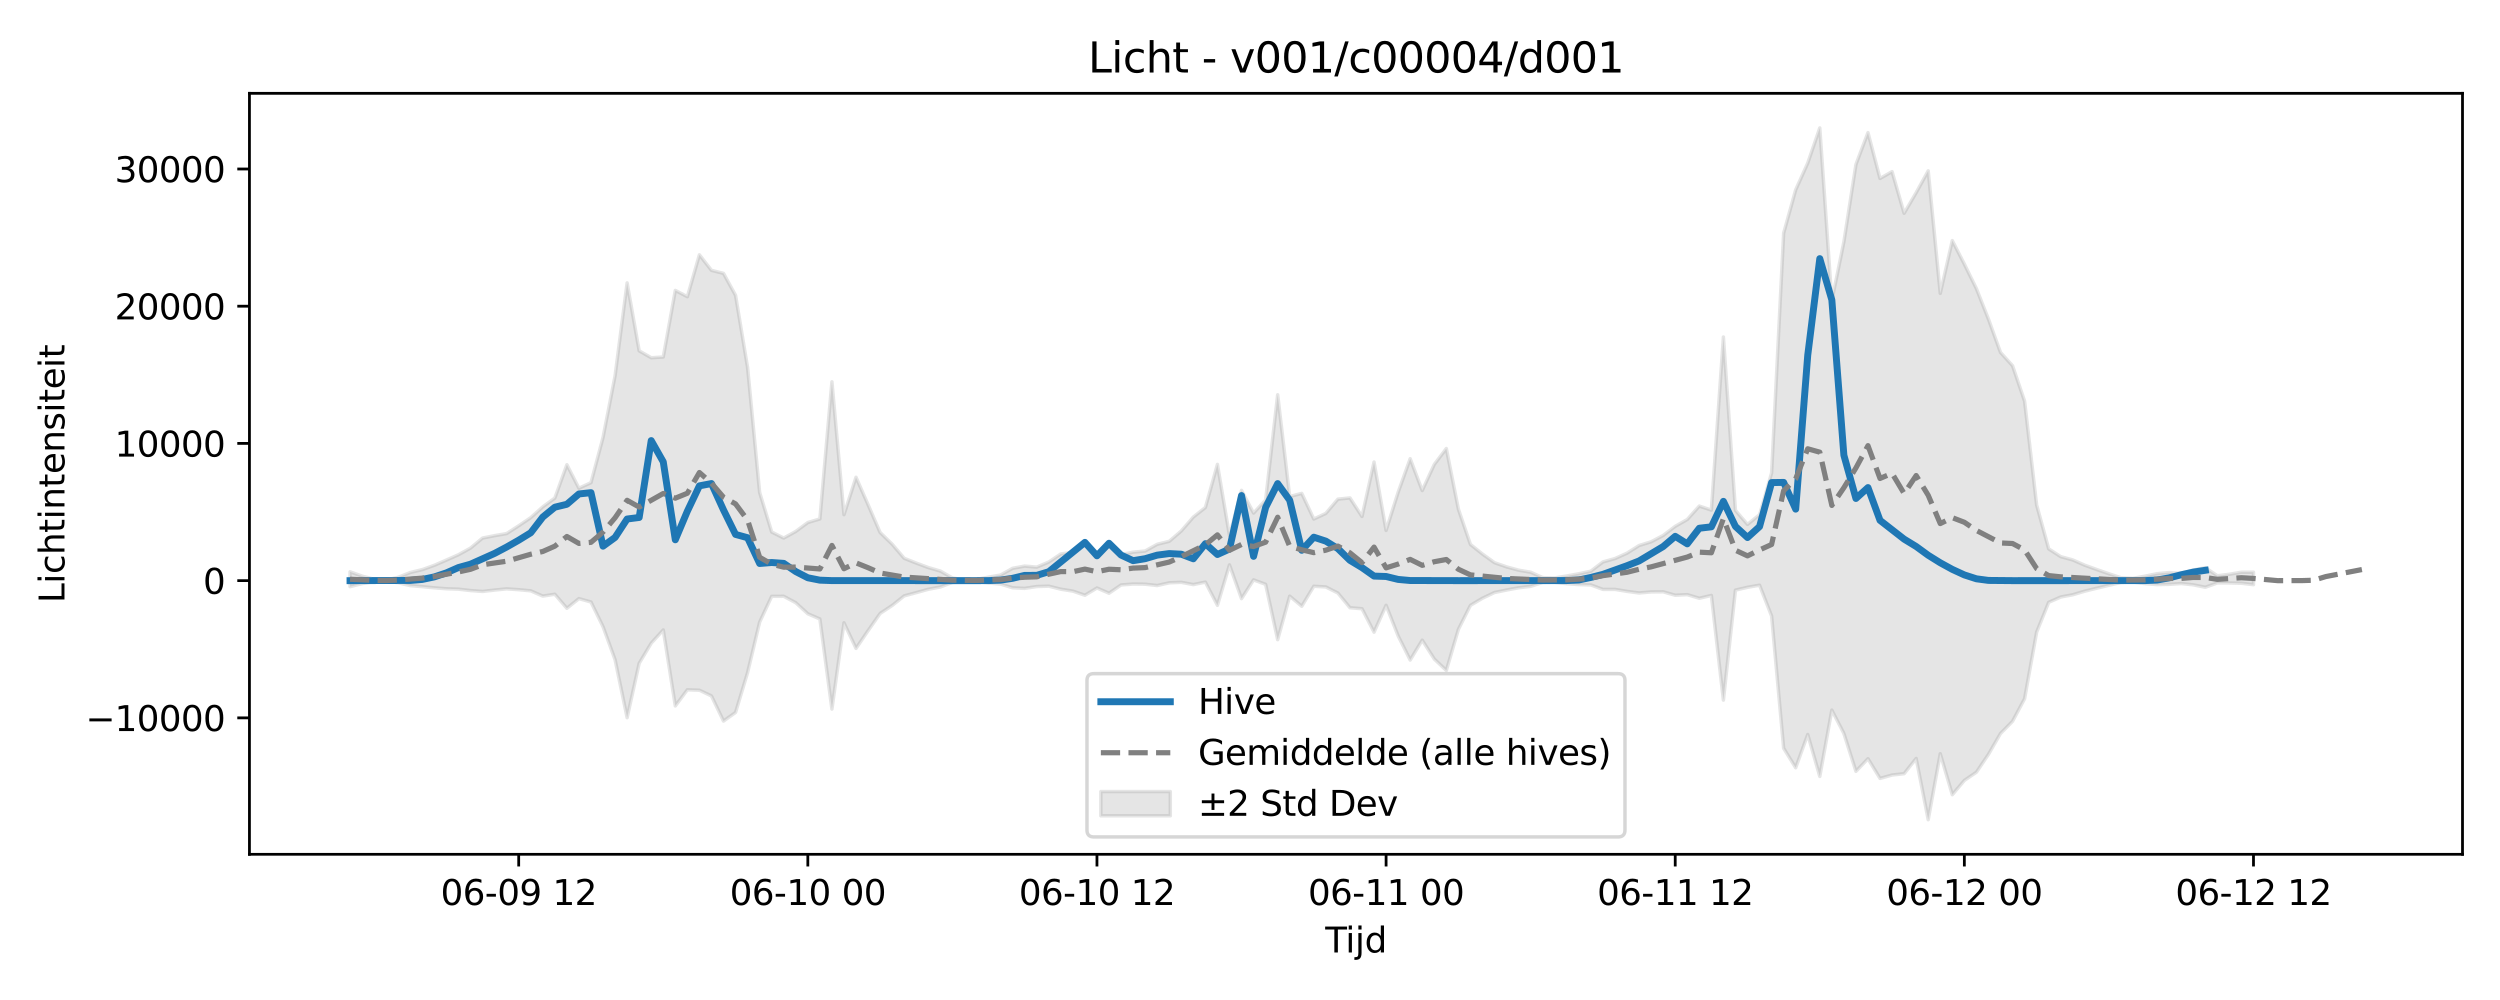 <?xml version="1.0" encoding="utf-8" standalone="no"?>
<!DOCTYPE svg PUBLIC "-//W3C//DTD SVG 1.1//EN"
  "http://www.w3.org/Graphics/SVG/1.1/DTD/svg11.dtd">
<svg xmlns:xlink="http://www.w3.org/1999/xlink" width="720pt" height="288pt" viewBox="0 0 720 288" xmlns="http://www.w3.org/2000/svg" version="1.1">
 <defs>
  <style type="text/css">*{stroke-linejoin: round; stroke-linecap: butt}</style>
 </defs>
 <g id="figure_1">
  <g id="patch_1">
   <path d="M 0 288 
L 720 288 
L 720 0 
L 0 0 
z
" style="fill: #ffffff"/>
  </g>
  <g id="axes_1">
   <g id="patch_2">
    <path d="M 71.84 246.04 
L 709.2 246.04 
L 709.2 26.88 
L 71.84 26.88 
z
" style="fill: #ffffff"/>
   </g>
   <g id="FillBetweenPolyCollection_1">
    <defs>
     <path id="mef178183a7" d="M 100.811 -123.323 
L 100.811 -119.038 
L 104.28 -119.916 
L 107.75 -120.494 
L 111.22 -120.641 
L 114.689 -120.159 
L 118.159 -119.339 
L 121.628 -119.047 
L 125.098 -118.704 
L 128.567 -118.435 
L 132.037 -118.318 
L 135.507 -117.921 
L 138.976 -117.66 
L 142.446 -118.062 
L 145.915 -118.404 
L 149.385 -118.17 
L 152.854 -117.842 
L 156.324 -116.323 
L 159.794 -116.858 
L 163.263 -112.813 
L 166.733 -115.601 
L 170.202 -114.621 
L 173.672 -107.516 
L 177.141 -98.007 
L 180.611 -81.301 
L 184.081 -96.968 
L 187.55 -102.759 
L 191.02 -106.575 
L 194.489 -84.689 
L 197.959 -89.339 
L 201.428 -89.216 
L 204.898 -87.573 
L 208.368 -80.332 
L 211.837 -82.809 
L 215.307 -94.296 
L 218.776 -108.825 
L 222.246 -116.256 
L 225.715 -116.268 
L 229.185 -114.409 
L 232.655 -111.232 
L 236.124 -109.732 
L 239.594 -83.785 
L 243.063 -108.635 
L 246.533 -101.252 
L 250.002 -106.351 
L 253.472 -111.32 
L 256.942 -113.618 
L 260.411 -116.384 
L 263.881 -117.323 
L 267.35 -118.284 
L 270.82 -118.949 
L 274.289 -120.265 
L 277.759 -120.665 
L 281.229 -120.515 
L 284.698 -120.106 
L 288.168 -119.78 
L 291.637 -118.713 
L 295.107 -118.544 
L 298.576 -119.074 
L 302.046 -119.181 
L 305.516 -118.316 
L 308.985 -117.759 
L 312.455 -116.568 
L 315.924 -118.663 
L 319.394 -117.148 
L 322.863 -119.533 
L 326.333 -119.796 
L 329.803 -119.753 
L 333.272 -119.366 
L 336.742 -120.15 
L 340.211 -120.284 
L 343.681 -119.636 
L 347.15 -120.352 
L 350.62 -113.669 
L 354.09 -125.321 
L 357.559 -115.589 
L 361.029 -120.995 
L 364.498 -119.711 
L 367.968 -103.768 
L 371.437 -116.313 
L 374.907 -113.395 
L 378.377 -119.156 
L 381.846 -118.956 
L 385.316 -117.203 
L 388.785 -112.973 
L 392.255 -112.69 
L 395.724 -105.928 
L 399.194 -113.674 
L 402.663 -104.868 
L 406.133 -97.905 
L 409.603 -103.635 
L 413.072 -98.203 
L 416.542 -94.904 
L 420.011 -106.728 
L 423.481 -113.658 
L 426.95 -115.709 
L 430.42 -117.357 
L 433.89 -118.071 
L 437.359 -118.718 
L 440.829 -119.13 
L 444.298 -120.244 
L 447.768 -120.297 
L 451.237 -119.891 
L 454.707 -119.635 
L 458.177 -119.537 
L 461.646 -118.25 
L 465.116 -118.256 
L 468.585 -117.683 
L 472.055 -117.222 
L 475.524 -117.522 
L 478.994 -117.557 
L 482.464 -116.569 
L 485.933 -116.745 
L 489.403 -115.696 
L 492.872 -116.514 
L 496.342 -86.362 
L 499.811 -118.044 
L 503.281 -118.854 
L 506.751 -119.461 
L 510.22 -110.591 
L 513.69 -72.503 
L 517.159 -66.881 
L 520.629 -76.47 
L 524.098 -64.392 
L 527.568 -83.495 
L 531.038 -76.757 
L 534.507 -65.857 
L 537.977 -69.492 
L 541.446 -63.813 
L 544.916 -64.791 
L 548.385 -65.173 
L 551.855 -69.572 
L 555.325 -51.922 
L 558.794 -70.927 
L 562.264 -59.123 
L 565.733 -63.233 
L 569.203 -65.597 
L 572.672 -70.747 
L 576.142 -76.752 
L 579.612 -80.268 
L 583.081 -86.766 
L 586.551 -105.938 
L 590.02 -114.533 
L 593.49 -116.061 
L 596.959 -116.709 
L 600.429 -117.748 
L 603.899 -118.6 
L 607.368 -119.431 
L 610.838 -120.247 
L 614.307 -120.376 
L 617.777 -119.915 
L 621.246 -119.635 
L 624.716 -119.708 
L 628.186 -119.94 
L 631.655 -119.571 
L 635.125 -118.866 
L 638.594 -120.112 
L 642.064 -120.109 
L 645.533 -120.023 
L 649.003 -119.61 
L 649.003 -123.215 
L 649.003 -123.215 
L 645.533 -123.201 
L 642.064 -122.618 
L 638.594 -122.181 
L 635.125 -124.515 
L 631.655 -123.823 
L 628.186 -122.896 
L 624.716 -123.095 
L 621.246 -122.781 
L 617.777 -122.061 
L 614.307 -121.453 
L 610.838 -121.613 
L 607.368 -122.753 
L 603.899 -123.965 
L 600.429 -125.214 
L 596.959 -126.737 
L 593.49 -127.687 
L 590.02 -129.929 
L 586.551 -142.568 
L 583.081 -172.483 
L 579.612 -182.667 
L 576.142 -186.506 
L 572.672 -196.104 
L 569.203 -204.88 
L 565.733 -211.941 
L 562.264 -218.704 
L 558.794 -203.494 
L 555.325 -238.794 
L 551.855 -232.511 
L 548.385 -226.569 
L 544.916 -238.579 
L 541.446 -236.599 
L 537.977 -249.809 
L 534.507 -240.629 
L 531.038 -218.347 
L 527.568 -201.383 
L 524.098 -251.158 
L 520.629 -241.03 
L 517.159 -233.328 
L 513.69 -220.851 
L 510.22 -151.782 
L 506.751 -139.776 
L 503.281 -136.964 
L 499.811 -141.01 
L 496.342 -190.943 
L 492.872 -141.087 
L 489.403 -142.257 
L 485.933 -138.391 
L 482.464 -136.416 
L 478.994 -133.79 
L 475.524 -131.968 
L 472.055 -130.89 
L 468.585 -128.692 
L 465.116 -127.137 
L 461.646 -126.167 
L 458.177 -123.507 
L 454.707 -122.76 
L 451.237 -122.122 
L 447.768 -121.555 
L 444.298 -121.651 
L 440.829 -123.2 
L 437.359 -123.793 
L 433.89 -124.74 
L 430.42 -125.947 
L 426.95 -128.44 
L 423.481 -131.211 
L 420.011 -141.386 
L 416.542 -158.827 
L 413.072 -154.246 
L 409.603 -146.726 
L 406.133 -155.893 
L 402.663 -146.22 
L 399.194 -135.236 
L 395.724 -154.937 
L 392.255 -139.243 
L 388.785 -144.595 
L 385.316 -144.249 
L 381.846 -140.149 
L 378.377 -138.518 
L 374.907 -145.912 
L 371.437 -144.991 
L 367.968 -174.309 
L 364.498 -143.999 
L 361.029 -140.229 
L 357.559 -146.783 
L 354.09 -133.711 
L 350.62 -154.253 
L 347.15 -141.842 
L 343.681 -139.089 
L 340.211 -135.083 
L 336.742 -132.103 
L 333.272 -131.243 
L 329.803 -129.313 
L 326.333 -128.977 
L 322.863 -128.276 
L 319.394 -130.97 
L 315.924 -128.018 
L 312.455 -131.621 
L 308.985 -128.949 
L 305.516 -128.46 
L 302.046 -126.133 
L 298.576 -124.674 
L 295.107 -124.971 
L 291.637 -124.327 
L 288.168 -122.395 
L 284.698 -121.778 
L 281.229 -121.162 
L 277.759 -120.973 
L 274.289 -121.556 
L 270.82 -123.54 
L 267.35 -124.545 
L 263.881 -125.837 
L 260.411 -127.213 
L 256.942 -131.268 
L 253.472 -134.643 
L 250.002 -142.66 
L 246.533 -150.548 
L 243.063 -139.777 
L 239.594 -178.04 
L 236.124 -138.544 
L 232.655 -137.52 
L 229.185 -134.947 
L 225.715 -133.043 
L 222.246 -134.782 
L 218.776 -146.193 
L 215.307 -182.143 
L 211.837 -202.944 
L 208.368 -209.273 
L 204.898 -210.144 
L 201.428 -214.612 
L 197.959 -202.549 
L 194.489 -204.363 
L 191.02 -185.18 
L 187.55 -184.973 
L 184.081 -186.962 
L 180.611 -206.527 
L 177.141 -179.765 
L 173.672 -162.011 
L 170.202 -148.994 
L 166.733 -147.387 
L 163.263 -154.165 
L 159.794 -144.556 
L 156.324 -142.025 
L 152.854 -138.918 
L 149.385 -136.577 
L 145.915 -134.333 
L 142.446 -133.733 
L 138.976 -133.042 
L 135.507 -130.152 
L 132.037 -128.24 
L 128.567 -126.704 
L 125.098 -125.2 
L 121.628 -123.958 
L 118.159 -123.12 
L 114.689 -121.74 
L 111.22 -120.987 
L 107.75 -121.197 
L 104.28 -122.076 
L 100.811 -123.323 
z
" style="stroke: #808080; stroke-opacity: 0.2"/>
    </defs>
    <g clip-path="url(#pfd90bf7be8)">
     <use xlink:href="#mef178183a7" x="0" y="288" style="fill: #808080; fill-opacity: 0.2; stroke: #808080; stroke-opacity: 0.2"/>
    </g>
   </g>
   <g id="matplotlib.axis_1">
    <g id="xtick_1">
     <g id="line2d_1">
      <defs>
       <path id="m137ec147a0" d="M 0 0 
L 0 3.5 
" style="stroke: #000000; stroke-width: 0.8"/>
      </defs>
      <g>
       <use xlink:href="#m137ec147a0" x="149.385" y="246.04" style="stroke: #000000; stroke-width: 0.8"/>
      </g>
     </g>
     <g id="text_1">
      <!-- 06-09 12 -->
      <g transform="translate(126.904 260.638) scale(0.1 -0.1)">
       <defs>
        <path id="DejaVuSans-30" d="M 2034 4250 
Q 1547 4250 1301 3770 
Q 1056 3291 1056 2328 
Q 1056 1369 1301 889 
Q 1547 409 2034 409 
Q 2525 409 2770 889 
Q 3016 1369 3016 2328 
Q 3016 3291 2770 3770 
Q 2525 4250 2034 4250 
z
M 2034 4750 
Q 2819 4750 3233 4129 
Q 3647 3509 3647 2328 
Q 3647 1150 3233 529 
Q 2819 -91 2034 -91 
Q 1250 -91 836 529 
Q 422 1150 422 2328 
Q 422 3509 836 4129 
Q 1250 4750 2034 4750 
z
" transform="scale(0.016)"/>
        <path id="DejaVuSans-36" d="M 2113 2584 
Q 1688 2584 1439 2293 
Q 1191 2003 1191 1497 
Q 1191 994 1439 701 
Q 1688 409 2113 409 
Q 2538 409 2786 701 
Q 3034 994 3034 1497 
Q 3034 2003 2786 2293 
Q 2538 2584 2113 2584 
z
M 3366 4563 
L 3366 3988 
Q 3128 4100 2886 4159 
Q 2644 4219 2406 4219 
Q 1781 4219 1451 3797 
Q 1122 3375 1075 2522 
Q 1259 2794 1537 2939 
Q 1816 3084 2150 3084 
Q 2853 3084 3261 2657 
Q 3669 2231 3669 1497 
Q 3669 778 3244 343 
Q 2819 -91 2113 -91 
Q 1303 -91 875 529 
Q 447 1150 447 2328 
Q 447 3434 972 4092 
Q 1497 4750 2381 4750 
Q 2619 4750 2861 4703 
Q 3103 4656 3366 4563 
z
" transform="scale(0.016)"/>
        <path id="DejaVuSans-2d" d="M 313 2009 
L 1997 2009 
L 1997 1497 
L 313 1497 
L 313 2009 
z
" transform="scale(0.016)"/>
        <path id="DejaVuSans-39" d="M 703 97 
L 703 672 
Q 941 559 1184 500 
Q 1428 441 1663 441 
Q 2288 441 2617 861 
Q 2947 1281 2994 2138 
Q 2813 1869 2534 1725 
Q 2256 1581 1919 1581 
Q 1219 1581 811 2004 
Q 403 2428 403 3163 
Q 403 3881 828 4315 
Q 1253 4750 1959 4750 
Q 2769 4750 3195 4129 
Q 3622 3509 3622 2328 
Q 3622 1225 3098 567 
Q 2575 -91 1691 -91 
Q 1453 -91 1209 -44 
Q 966 3 703 97 
z
M 1959 2075 
Q 2384 2075 2632 2365 
Q 2881 2656 2881 3163 
Q 2881 3666 2632 3958 
Q 2384 4250 1959 4250 
Q 1534 4250 1286 3958 
Q 1038 3666 1038 3163 
Q 1038 2656 1286 2365 
Q 1534 2075 1959 2075 
z
" transform="scale(0.016)"/>
        <path id="DejaVuSans-20" transform="scale(0.016)"/>
        <path id="DejaVuSans-31" d="M 794 531 
L 1825 531 
L 1825 4091 
L 703 3866 
L 703 4441 
L 1819 4666 
L 2450 4666 
L 2450 531 
L 3481 531 
L 3481 0 
L 794 0 
L 794 531 
z
" transform="scale(0.016)"/>
        <path id="DejaVuSans-32" d="M 1228 531 
L 3431 531 
L 3431 0 
L 469 0 
L 469 531 
Q 828 903 1448 1529 
Q 2069 2156 2228 2338 
Q 2531 2678 2651 2914 
Q 2772 3150 2772 3378 
Q 2772 3750 2511 3984 
Q 2250 4219 1831 4219 
Q 1534 4219 1204 4116 
Q 875 4013 500 3803 
L 500 4441 
Q 881 4594 1212 4672 
Q 1544 4750 1819 4750 
Q 2544 4750 2975 4387 
Q 3406 4025 3406 3419 
Q 3406 3131 3298 2873 
Q 3191 2616 2906 2266 
Q 2828 2175 2409 1742 
Q 1991 1309 1228 531 
z
" transform="scale(0.016)"/>
       </defs>
       <use xlink:href="#DejaVuSans-30"/>
       <use xlink:href="#DejaVuSans-36" transform="translate(63.623 0)"/>
       <use xlink:href="#DejaVuSans-2d" transform="translate(127.246 0)"/>
       <use xlink:href="#DejaVuSans-30" transform="translate(163.33 0)"/>
       <use xlink:href="#DejaVuSans-39" transform="translate(226.953 0)"/>
       <use xlink:href="#DejaVuSans-20" transform="translate(290.576 0)"/>
       <use xlink:href="#DejaVuSans-31" transform="translate(322.363 0)"/>
       <use xlink:href="#DejaVuSans-32" transform="translate(385.986 0)"/>
      </g>
     </g>
    </g>
    <g id="xtick_2">
     <g id="line2d_2">
      <g>
       <use xlink:href="#m137ec147a0" x="232.655" y="246.04" style="stroke: #000000; stroke-width: 0.8"/>
      </g>
     </g>
     <g id="text_2">
      <!-- 06-10 00 -->
      <g transform="translate(210.174 260.638) scale(0.1 -0.1)">
       <use xlink:href="#DejaVuSans-30"/>
       <use xlink:href="#DejaVuSans-36" transform="translate(63.623 0)"/>
       <use xlink:href="#DejaVuSans-2d" transform="translate(127.246 0)"/>
       <use xlink:href="#DejaVuSans-31" transform="translate(163.33 0)"/>
       <use xlink:href="#DejaVuSans-30" transform="translate(226.953 0)"/>
       <use xlink:href="#DejaVuSans-20" transform="translate(290.576 0)"/>
       <use xlink:href="#DejaVuSans-30" transform="translate(322.363 0)"/>
       <use xlink:href="#DejaVuSans-30" transform="translate(385.986 0)"/>
      </g>
     </g>
    </g>
    <g id="xtick_3">
     <g id="line2d_3">
      <g>
       <use xlink:href="#m137ec147a0" x="315.924" y="246.04" style="stroke: #000000; stroke-width: 0.8"/>
      </g>
     </g>
     <g id="text_3">
      <!-- 06-10 12 -->
      <g transform="translate(293.444 260.638) scale(0.1 -0.1)">
       <use xlink:href="#DejaVuSans-30"/>
       <use xlink:href="#DejaVuSans-36" transform="translate(63.623 0)"/>
       <use xlink:href="#DejaVuSans-2d" transform="translate(127.246 0)"/>
       <use xlink:href="#DejaVuSans-31" transform="translate(163.33 0)"/>
       <use xlink:href="#DejaVuSans-30" transform="translate(226.953 0)"/>
       <use xlink:href="#DejaVuSans-20" transform="translate(290.576 0)"/>
       <use xlink:href="#DejaVuSans-31" transform="translate(322.363 0)"/>
       <use xlink:href="#DejaVuSans-32" transform="translate(385.986 0)"/>
      </g>
     </g>
    </g>
    <g id="xtick_4">
     <g id="line2d_4">
      <g>
       <use xlink:href="#m137ec147a0" x="399.194" y="246.04" style="stroke: #000000; stroke-width: 0.8"/>
      </g>
     </g>
     <g id="text_4">
      <!-- 06-11 00 -->
      <g transform="translate(376.713 260.638) scale(0.1 -0.1)">
       <use xlink:href="#DejaVuSans-30"/>
       <use xlink:href="#DejaVuSans-36" transform="translate(63.623 0)"/>
       <use xlink:href="#DejaVuSans-2d" transform="translate(127.246 0)"/>
       <use xlink:href="#DejaVuSans-31" transform="translate(163.33 0)"/>
       <use xlink:href="#DejaVuSans-31" transform="translate(226.953 0)"/>
       <use xlink:href="#DejaVuSans-20" transform="translate(290.576 0)"/>
       <use xlink:href="#DejaVuSans-30" transform="translate(322.363 0)"/>
       <use xlink:href="#DejaVuSans-30" transform="translate(385.986 0)"/>
      </g>
     </g>
    </g>
    <g id="xtick_5">
     <g id="line2d_5">
      <g>
       <use xlink:href="#m137ec147a0" x="482.464" y="246.04" style="stroke: #000000; stroke-width: 0.8"/>
      </g>
     </g>
     <g id="text_5">
      <!-- 06-11 12 -->
      <g transform="translate(459.983 260.638) scale(0.1 -0.1)">
       <use xlink:href="#DejaVuSans-30"/>
       <use xlink:href="#DejaVuSans-36" transform="translate(63.623 0)"/>
       <use xlink:href="#DejaVuSans-2d" transform="translate(127.246 0)"/>
       <use xlink:href="#DejaVuSans-31" transform="translate(163.33 0)"/>
       <use xlink:href="#DejaVuSans-31" transform="translate(226.953 0)"/>
       <use xlink:href="#DejaVuSans-20" transform="translate(290.576 0)"/>
       <use xlink:href="#DejaVuSans-31" transform="translate(322.363 0)"/>
       <use xlink:href="#DejaVuSans-32" transform="translate(385.986 0)"/>
      </g>
     </g>
    </g>
    <g id="xtick_6">
     <g id="line2d_6">
      <g>
       <use xlink:href="#m137ec147a0" x="565.733" y="246.04" style="stroke: #000000; stroke-width: 0.8"/>
      </g>
     </g>
     <g id="text_6">
      <!-- 06-12 00 -->
      <g transform="translate(543.253 260.638) scale(0.1 -0.1)">
       <use xlink:href="#DejaVuSans-30"/>
       <use xlink:href="#DejaVuSans-36" transform="translate(63.623 0)"/>
       <use xlink:href="#DejaVuSans-2d" transform="translate(127.246 0)"/>
       <use xlink:href="#DejaVuSans-31" transform="translate(163.33 0)"/>
       <use xlink:href="#DejaVuSans-32" transform="translate(226.953 0)"/>
       <use xlink:href="#DejaVuSans-20" transform="translate(290.576 0)"/>
       <use xlink:href="#DejaVuSans-30" transform="translate(322.363 0)"/>
       <use xlink:href="#DejaVuSans-30" transform="translate(385.986 0)"/>
      </g>
     </g>
    </g>
    <g id="xtick_7">
     <g id="line2d_7">
      <g>
       <use xlink:href="#m137ec147a0" x="649.003" y="246.04" style="stroke: #000000; stroke-width: 0.8"/>
      </g>
     </g>
     <g id="text_7">
      <!-- 06-12 12 -->
      <g transform="translate(626.522 260.638) scale(0.1 -0.1)">
       <use xlink:href="#DejaVuSans-30"/>
       <use xlink:href="#DejaVuSans-36" transform="translate(63.623 0)"/>
       <use xlink:href="#DejaVuSans-2d" transform="translate(127.246 0)"/>
       <use xlink:href="#DejaVuSans-31" transform="translate(163.33 0)"/>
       <use xlink:href="#DejaVuSans-32" transform="translate(226.953 0)"/>
       <use xlink:href="#DejaVuSans-20" transform="translate(290.576 0)"/>
       <use xlink:href="#DejaVuSans-31" transform="translate(322.363 0)"/>
       <use xlink:href="#DejaVuSans-32" transform="translate(385.986 0)"/>
      </g>
     </g>
    </g>
    <g id="text_8">
     <!-- Tijd -->
     <g transform="translate(381.67 274.317) scale(0.1 -0.1)">
      <defs>
       <path id="DejaVuSans-54" d="M -19 4666 
L 3928 4666 
L 3928 4134 
L 2272 4134 
L 2272 0 
L 1638 0 
L 1638 4134 
L -19 4134 
L -19 4666 
z
" transform="scale(0.016)"/>
       <path id="DejaVuSans-69" d="M 603 3500 
L 1178 3500 
L 1178 0 
L 603 0 
L 603 3500 
z
M 603 4863 
L 1178 4863 
L 1178 4134 
L 603 4134 
L 603 4863 
z
" transform="scale(0.016)"/>
       <path id="DejaVuSans-6a" d="M 603 3500 
L 1178 3500 
L 1178 -63 
Q 1178 -731 923 -1031 
Q 669 -1331 103 -1331 
L -116 -1331 
L -116 -844 
L 38 -844 
Q 366 -844 484 -692 
Q 603 -541 603 -63 
L 603 3500 
z
M 603 4863 
L 1178 4863 
L 1178 4134 
L 603 4134 
L 603 4863 
z
" transform="scale(0.016)"/>
       <path id="DejaVuSans-64" d="M 2906 2969 
L 2906 4863 
L 3481 4863 
L 3481 0 
L 2906 0 
L 2906 525 
Q 2725 213 2448 61 
Q 2172 -91 1784 -91 
Q 1150 -91 751 415 
Q 353 922 353 1747 
Q 353 2572 751 3078 
Q 1150 3584 1784 3584 
Q 2172 3584 2448 3432 
Q 2725 3281 2906 2969 
z
M 947 1747 
Q 947 1113 1208 752 
Q 1469 391 1925 391 
Q 2381 391 2643 752 
Q 2906 1113 2906 1747 
Q 2906 2381 2643 2742 
Q 2381 3103 1925 3103 
Q 1469 3103 1208 2742 
Q 947 2381 947 1747 
z
" transform="scale(0.016)"/>
      </defs>
      <use xlink:href="#DejaVuSans-54"/>
      <use xlink:href="#DejaVuSans-69" transform="translate(57.959 0)"/>
      <use xlink:href="#DejaVuSans-6a" transform="translate(85.742 0)"/>
      <use xlink:href="#DejaVuSans-64" transform="translate(113.525 0)"/>
     </g>
    </g>
   </g>
   <g id="matplotlib.axis_2">
    <g id="ytick_1">
     <g id="line2d_8">
      <defs>
       <path id="m68a94c6205" d="M 0 0 
L -3.5 0 
" style="stroke: #000000; stroke-width: 0.8"/>
      </defs>
      <g>
       <use xlink:href="#m68a94c6205" x="71.84" y="206.743" style="stroke: #000000; stroke-width: 0.8"/>
      </g>
     </g>
     <g id="text_9">
      <!-- −10000 -->
      <g transform="translate(24.648 210.542) scale(0.1 -0.1)">
       <defs>
        <path id="DejaVuSans-2212" d="M 678 2272 
L 4684 2272 
L 4684 1741 
L 678 1741 
L 678 2272 
z
" transform="scale(0.016)"/>
       </defs>
       <use xlink:href="#DejaVuSans-2212"/>
       <use xlink:href="#DejaVuSans-31" transform="translate(83.789 0)"/>
       <use xlink:href="#DejaVuSans-30" transform="translate(147.412 0)"/>
       <use xlink:href="#DejaVuSans-30" transform="translate(211.035 0)"/>
       <use xlink:href="#DejaVuSans-30" transform="translate(274.658 0)"/>
       <use xlink:href="#DejaVuSans-30" transform="translate(338.281 0)"/>
      </g>
     </g>
    </g>
    <g id="ytick_2">
     <g id="line2d_9">
      <g>
       <use xlink:href="#m68a94c6205" x="71.84" y="167.224" style="stroke: #000000; stroke-width: 0.8"/>
      </g>
     </g>
     <g id="text_10">
      <!-- 0 -->
      <g transform="translate(58.477 171.024) scale(0.1 -0.1)">
       <use xlink:href="#DejaVuSans-30"/>
      </g>
     </g>
    </g>
    <g id="ytick_3">
     <g id="line2d_10">
      <g>
       <use xlink:href="#m68a94c6205" x="71.84" y="127.706" style="stroke: #000000; stroke-width: 0.8"/>
      </g>
     </g>
     <g id="text_11">
      <!-- 10000 -->
      <g transform="translate(33.028 131.505) scale(0.1 -0.1)">
       <use xlink:href="#DejaVuSans-31"/>
       <use xlink:href="#DejaVuSans-30" transform="translate(63.623 0)"/>
       <use xlink:href="#DejaVuSans-30" transform="translate(127.246 0)"/>
       <use xlink:href="#DejaVuSans-30" transform="translate(190.869 0)"/>
       <use xlink:href="#DejaVuSans-30" transform="translate(254.492 0)"/>
      </g>
     </g>
    </g>
    <g id="ytick_4">
     <g id="line2d_11">
      <g>
       <use xlink:href="#m68a94c6205" x="71.84" y="88.187" style="stroke: #000000; stroke-width: 0.8"/>
      </g>
     </g>
     <g id="text_12">
      <!-- 20000 -->
      <g transform="translate(33.028 91.986) scale(0.1 -0.1)">
       <use xlink:href="#DejaVuSans-32"/>
       <use xlink:href="#DejaVuSans-30" transform="translate(63.623 0)"/>
       <use xlink:href="#DejaVuSans-30" transform="translate(127.246 0)"/>
       <use xlink:href="#DejaVuSans-30" transform="translate(190.869 0)"/>
       <use xlink:href="#DejaVuSans-30" transform="translate(254.492 0)"/>
      </g>
     </g>
    </g>
    <g id="ytick_5">
     <g id="line2d_12">
      <g>
       <use xlink:href="#m68a94c6205" x="71.84" y="48.669" style="stroke: #000000; stroke-width: 0.8"/>
      </g>
     </g>
     <g id="text_13">
      <!-- 30000 -->
      <g transform="translate(33.028 52.468) scale(0.1 -0.1)">
       <defs>
        <path id="DejaVuSans-33" d="M 2597 2516 
Q 3050 2419 3304 2112 
Q 3559 1806 3559 1356 
Q 3559 666 3084 287 
Q 2609 -91 1734 -91 
Q 1441 -91 1130 -33 
Q 819 25 488 141 
L 488 750 
Q 750 597 1062 519 
Q 1375 441 1716 441 
Q 2309 441 2620 675 
Q 2931 909 2931 1356 
Q 2931 1769 2642 2001 
Q 2353 2234 1838 2234 
L 1294 2234 
L 1294 2753 
L 1863 2753 
Q 2328 2753 2575 2939 
Q 2822 3125 2822 3475 
Q 2822 3834 2567 4026 
Q 2313 4219 1838 4219 
Q 1578 4219 1281 4162 
Q 984 4106 628 3988 
L 628 4550 
Q 988 4650 1302 4700 
Q 1616 4750 1894 4750 
Q 2613 4750 3031 4423 
Q 3450 4097 3450 3541 
Q 3450 3153 3228 2886 
Q 3006 2619 2597 2516 
z
" transform="scale(0.016)"/>
       </defs>
       <use xlink:href="#DejaVuSans-33"/>
       <use xlink:href="#DejaVuSans-30" transform="translate(63.623 0)"/>
       <use xlink:href="#DejaVuSans-30" transform="translate(127.246 0)"/>
       <use xlink:href="#DejaVuSans-30" transform="translate(190.869 0)"/>
       <use xlink:href="#DejaVuSans-30" transform="translate(254.492 0)"/>
      </g>
     </g>
    </g>
    <g id="text_14">
     <!-- Lichtintensiteit -->
     <g transform="translate(18.568 173.656) rotate(-90) scale(0.1 -0.1)">
      <defs>
       <path id="DejaVuSans-4c" d="M 628 4666 
L 1259 4666 
L 1259 531 
L 3531 531 
L 3531 0 
L 628 0 
L 628 4666 
z
" transform="scale(0.016)"/>
       <path id="DejaVuSans-63" d="M 3122 3366 
L 3122 2828 
Q 2878 2963 2633 3030 
Q 2388 3097 2138 3097 
Q 1578 3097 1268 2742 
Q 959 2388 959 1747 
Q 959 1106 1268 751 
Q 1578 397 2138 397 
Q 2388 397 2633 464 
Q 2878 531 3122 666 
L 3122 134 
Q 2881 22 2623 -34 
Q 2366 -91 2075 -91 
Q 1284 -91 818 406 
Q 353 903 353 1747 
Q 353 2603 823 3093 
Q 1294 3584 2113 3584 
Q 2378 3584 2631 3529 
Q 2884 3475 3122 3366 
z
" transform="scale(0.016)"/>
       <path id="DejaVuSans-68" d="M 3513 2113 
L 3513 0 
L 2938 0 
L 2938 2094 
Q 2938 2591 2744 2837 
Q 2550 3084 2163 3084 
Q 1697 3084 1428 2787 
Q 1159 2491 1159 1978 
L 1159 0 
L 581 0 
L 581 4863 
L 1159 4863 
L 1159 2956 
Q 1366 3272 1645 3428 
Q 1925 3584 2291 3584 
Q 2894 3584 3203 3211 
Q 3513 2838 3513 2113 
z
" transform="scale(0.016)"/>
       <path id="DejaVuSans-74" d="M 1172 4494 
L 1172 3500 
L 2356 3500 
L 2356 3053 
L 1172 3053 
L 1172 1153 
Q 1172 725 1289 603 
Q 1406 481 1766 481 
L 2356 481 
L 2356 0 
L 1766 0 
Q 1100 0 847 248 
Q 594 497 594 1153 
L 594 3053 
L 172 3053 
L 172 3500 
L 594 3500 
L 594 4494 
L 1172 4494 
z
" transform="scale(0.016)"/>
       <path id="DejaVuSans-6e" d="M 3513 2113 
L 3513 0 
L 2938 0 
L 2938 2094 
Q 2938 2591 2744 2837 
Q 2550 3084 2163 3084 
Q 1697 3084 1428 2787 
Q 1159 2491 1159 1978 
L 1159 0 
L 581 0 
L 581 3500 
L 1159 3500 
L 1159 2956 
Q 1366 3272 1645 3428 
Q 1925 3584 2291 3584 
Q 2894 3584 3203 3211 
Q 3513 2838 3513 2113 
z
" transform="scale(0.016)"/>
       <path id="DejaVuSans-65" d="M 3597 1894 
L 3597 1613 
L 953 1613 
Q 991 1019 1311 708 
Q 1631 397 2203 397 
Q 2534 397 2845 478 
Q 3156 559 3463 722 
L 3463 178 
Q 3153 47 2828 -22 
Q 2503 -91 2169 -91 
Q 1331 -91 842 396 
Q 353 884 353 1716 
Q 353 2575 817 3079 
Q 1281 3584 2069 3584 
Q 2775 3584 3186 3129 
Q 3597 2675 3597 1894 
z
M 3022 2063 
Q 3016 2534 2758 2815 
Q 2500 3097 2075 3097 
Q 1594 3097 1305 2825 
Q 1016 2553 972 2059 
L 3022 2063 
z
" transform="scale(0.016)"/>
       <path id="DejaVuSans-73" d="M 2834 3397 
L 2834 2853 
Q 2591 2978 2328 3040 
Q 2066 3103 1784 3103 
Q 1356 3103 1142 2972 
Q 928 2841 928 2578 
Q 928 2378 1081 2264 
Q 1234 2150 1697 2047 
L 1894 2003 
Q 2506 1872 2764 1633 
Q 3022 1394 3022 966 
Q 3022 478 2636 193 
Q 2250 -91 1575 -91 
Q 1294 -91 989 -36 
Q 684 19 347 128 
L 347 722 
Q 666 556 975 473 
Q 1284 391 1588 391 
Q 1994 391 2212 530 
Q 2431 669 2431 922 
Q 2431 1156 2273 1281 
Q 2116 1406 1581 1522 
L 1381 1569 
Q 847 1681 609 1914 
Q 372 2147 372 2553 
Q 372 3047 722 3315 
Q 1072 3584 1716 3584 
Q 2034 3584 2315 3537 
Q 2597 3491 2834 3397 
z
" transform="scale(0.016)"/>
      </defs>
      <use xlink:href="#DejaVuSans-4c"/>
      <use xlink:href="#DejaVuSans-69" transform="translate(55.713 0)"/>
      <use xlink:href="#DejaVuSans-63" transform="translate(83.496 0)"/>
      <use xlink:href="#DejaVuSans-68" transform="translate(138.477 0)"/>
      <use xlink:href="#DejaVuSans-74" transform="translate(201.855 0)"/>
      <use xlink:href="#DejaVuSans-69" transform="translate(241.064 0)"/>
      <use xlink:href="#DejaVuSans-6e" transform="translate(268.848 0)"/>
      <use xlink:href="#DejaVuSans-74" transform="translate(332.227 0)"/>
      <use xlink:href="#DejaVuSans-65" transform="translate(371.436 0)"/>
      <use xlink:href="#DejaVuSans-6e" transform="translate(432.959 0)"/>
      <use xlink:href="#DejaVuSans-73" transform="translate(496.338 0)"/>
      <use xlink:href="#DejaVuSans-69" transform="translate(548.438 0)"/>
      <use xlink:href="#DejaVuSans-74" transform="translate(576.221 0)"/>
      <use xlink:href="#DejaVuSans-65" transform="translate(615.43 0)"/>
      <use xlink:href="#DejaVuSans-69" transform="translate(676.953 0)"/>
      <use xlink:href="#DejaVuSans-74" transform="translate(704.736 0)"/>
     </g>
    </g>
   </g>
   <g id="line2d_13">
    <path d="M 100.811 167.224 
L 118.159 167.171 
L 121.628 166.876 
L 125.098 166.142 
L 128.567 164.986 
L 132.037 163.454 
L 135.507 162.487 
L 142.446 159.378 
L 145.915 157.547 
L 149.385 155.574 
L 152.854 153.435 
L 156.324 148.91 
L 159.794 146.075 
L 163.263 145.233 
L 166.733 142.259 
L 170.202 141.889 
L 173.672 157.3 
L 177.141 154.776 
L 180.611 149.477 
L 184.081 149.033 
L 187.55 126.894 
L 191.02 133.015 
L 194.489 155.456 
L 197.959 147.22 
L 201.428 139.929 
L 204.898 139.263 
L 208.368 146.865 
L 211.837 153.911 
L 215.307 154.865 
L 218.776 162.287 
L 222.246 162.003 
L 225.715 162.252 
L 229.185 164.615 
L 232.655 166.397 
L 236.124 167.087 
L 239.594 167.216 
L 281.229 167.224 
L 284.698 167.214 
L 288.168 167.073 
L 291.637 166.551 
L 295.107 165.713 
L 298.576 165.704 
L 302.046 164.656 
L 312.455 156.203 
L 315.924 160.074 
L 319.394 156.457 
L 322.863 159.856 
L 326.333 161.472 
L 329.803 160.904 
L 333.272 159.878 
L 336.742 159.426 
L 340.211 159.611 
L 343.681 160.931 
L 347.15 156.581 
L 350.62 159.696 
L 354.09 158.123 
L 357.559 142.723 
L 361.029 160.226 
L 364.498 146.137 
L 367.968 139.277 
L 371.437 144.066 
L 374.907 158.484 
L 378.377 154.711 
L 381.846 155.851 
L 385.316 158.002 
L 388.785 161.379 
L 392.255 163.471 
L 395.724 165.913 
L 399.194 166.029 
L 402.663 166.875 
L 406.133 167.19 
L 420.011 167.224 
L 451.237 167.203 
L 454.707 167.032 
L 458.177 166.302 
L 461.646 165.413 
L 468.585 162.92 
L 472.055 161.552 
L 478.994 157.404 
L 482.464 154.462 
L 485.933 156.629 
L 489.403 152.132 
L 492.872 151.729 
L 496.342 144.394 
L 499.811 151.614 
L 503.281 154.811 
L 506.751 151.657 
L 510.22 138.983 
L 513.69 138.933 
L 517.159 146.628 
L 520.629 102.316 
L 524.098 74.49 
L 527.568 86.375 
L 531.038 131.111 
L 534.507 143.559 
L 537.977 140.425 
L 541.446 149.862 
L 548.385 155.271 
L 551.855 157.39 
L 555.325 159.917 
L 558.794 162.079 
L 562.264 163.98 
L 565.733 165.575 
L 569.203 166.696 
L 572.672 167.16 
L 579.612 167.224 
L 617.777 167.215 
L 621.246 167.049 
L 624.716 166.422 
L 628.186 165.533 
L 631.655 164.767 
L 635.125 164.244 
L 635.125 164.244 
" clip-path="url(#pfd90bf7be8)" style="fill: none; stroke: #1f77b4; stroke-width: 2; stroke-linecap: square"/>
   </g>
   <g id="line2d_14">
    <path d="M 100.811 166.82 
L 107.75 167.155 
L 111.22 167.186 
L 114.689 167.05 
L 121.628 166.498 
L 125.098 166.048 
L 132.037 164.721 
L 135.507 163.963 
L 138.976 162.649 
L 145.915 161.631 
L 152.854 159.62 
L 156.324 158.826 
L 159.794 157.293 
L 163.263 154.511 
L 166.733 156.506 
L 170.202 156.192 
L 173.672 153.236 
L 177.141 149.114 
L 180.611 144.086 
L 184.081 146.035 
L 191.02 142.123 
L 194.489 143.474 
L 197.959 142.056 
L 201.428 136.086 
L 204.898 139.142 
L 208.368 143.197 
L 211.837 145.123 
L 215.307 149.781 
L 218.776 160.491 
L 222.246 162.481 
L 225.715 163.344 
L 229.185 163.322 
L 236.124 163.862 
L 239.594 157.087 
L 243.063 163.794 
L 246.533 162.1 
L 250.002 163.494 
L 253.472 165.018 
L 260.411 166.201 
L 274.289 167.089 
L 281.229 167.162 
L 288.168 166.912 
L 291.637 166.48 
L 295.107 166.242 
L 298.576 166.126 
L 305.516 164.612 
L 308.985 164.646 
L 312.455 163.906 
L 315.924 164.659 
L 319.394 163.941 
L 322.863 164.096 
L 326.333 163.613 
L 329.803 163.467 
L 336.742 161.874 
L 340.211 160.317 
L 347.15 156.903 
L 350.62 154.039 
L 354.09 158.484 
L 357.559 156.814 
L 361.029 157.388 
L 364.498 156.145 
L 367.968 148.962 
L 371.437 157.348 
L 374.907 158.346 
L 378.377 159.163 
L 381.846 158.448 
L 385.316 157.274 
L 388.785 159.216 
L 392.255 162.034 
L 395.724 157.567 
L 399.194 163.545 
L 402.663 162.456 
L 406.133 161.101 
L 409.603 162.819 
L 413.072 161.776 
L 416.542 161.135 
L 420.011 163.943 
L 423.481 165.566 
L 433.89 166.594 
L 444.298 167.052 
L 451.237 166.993 
L 454.707 166.802 
L 458.177 166.478 
L 461.646 165.792 
L 468.585 164.813 
L 472.055 163.944 
L 475.524 163.255 
L 485.933 160.432 
L 489.403 159.023 
L 492.872 159.199 
L 496.342 149.348 
L 499.811 158.473 
L 503.281 160.091 
L 506.751 158.381 
L 510.22 156.813 
L 513.69 141.323 
L 517.159 137.895 
L 520.629 129.25 
L 524.098 130.225 
L 527.568 145.561 
L 531.038 140.448 
L 534.507 134.757 
L 537.977 128.349 
L 541.446 137.794 
L 544.916 136.315 
L 548.385 142.129 
L 551.855 136.958 
L 555.325 142.642 
L 558.794 150.789 
L 562.264 149.086 
L 565.733 150.413 
L 569.203 152.761 
L 576.142 156.371 
L 579.612 156.533 
L 583.081 158.376 
L 586.551 163.747 
L 590.02 165.769 
L 593.49 166.126 
L 600.429 166.519 
L 610.838 167.07 
L 617.777 167.012 
L 624.716 166.599 
L 628.186 166.582 
L 631.655 166.303 
L 635.125 166.31 
L 638.594 166.854 
L 645.533 166.388 
L 649.003 166.587 
L 655.942 167.224 
L 662.881 167.216 
L 666.351 167.109 
L 669.82 166.057 
L 680.229 164.03 
L 680.229 164.03 
" clip-path="url(#pfd90bf7be8)" style="fill: none; stroke-dasharray: 5.55,2.4; stroke-dashoffset: 0; stroke: #808080; stroke-width: 1.5"/>
   </g>
   <g id="patch_3">
    <path d="M 71.84 246.04 
L 71.84 26.88 
" style="fill: none; stroke: #000000; stroke-width: 0.8; stroke-linejoin: miter; stroke-linecap: square"/>
   </g>
   <g id="patch_4">
    <path d="M 709.2 246.04 
L 709.2 26.88 
" style="fill: none; stroke: #000000; stroke-width: 0.8; stroke-linejoin: miter; stroke-linecap: square"/>
   </g>
   <g id="patch_5">
    <path d="M 71.84 246.04 
L 709.2 246.04 
" style="fill: none; stroke: #000000; stroke-width: 0.8; stroke-linejoin: miter; stroke-linecap: square"/>
   </g>
   <g id="patch_6">
    <path d="M 71.84 26.88 
L 709.2 26.88 
" style="fill: none; stroke: #000000; stroke-width: 0.8; stroke-linejoin: miter; stroke-linecap: square"/>
   </g>
   <g id="text_15">
    <!-- Licht - v001/c00004/d001 -->
    <g transform="translate(313.383 20.88) scale(0.12 -0.12)">
     <defs>
      <path id="DejaVuSans-76" d="M 191 3500 
L 800 3500 
L 1894 563 
L 2988 3500 
L 3597 3500 
L 2284 0 
L 1503 0 
L 191 3500 
z
" transform="scale(0.016)"/>
      <path id="DejaVuSans-2f" d="M 1625 4666 
L 2156 4666 
L 531 -594 
L 0 -594 
L 1625 4666 
z
" transform="scale(0.016)"/>
      <path id="DejaVuSans-34" d="M 2419 4116 
L 825 1625 
L 2419 1625 
L 2419 4116 
z
M 2253 4666 
L 3047 4666 
L 3047 1625 
L 3713 1625 
L 3713 1100 
L 3047 1100 
L 3047 0 
L 2419 0 
L 2419 1100 
L 313 1100 
L 313 1709 
L 2253 4666 
z
" transform="scale(0.016)"/>
     </defs>
     <use xlink:href="#DejaVuSans-4c"/>
     <use xlink:href="#DejaVuSans-69" transform="translate(55.713 0)"/>
     <use xlink:href="#DejaVuSans-63" transform="translate(83.496 0)"/>
     <use xlink:href="#DejaVuSans-68" transform="translate(138.477 0)"/>
     <use xlink:href="#DejaVuSans-74" transform="translate(201.855 0)"/>
     <use xlink:href="#DejaVuSans-20" transform="translate(241.064 0)"/>
     <use xlink:href="#DejaVuSans-2d" transform="translate(272.852 0)"/>
     <use xlink:href="#DejaVuSans-20" transform="translate(308.936 0)"/>
     <use xlink:href="#DejaVuSans-76" transform="translate(340.723 0)"/>
     <use xlink:href="#DejaVuSans-30" transform="translate(399.902 0)"/>
     <use xlink:href="#DejaVuSans-30" transform="translate(463.525 0)"/>
     <use xlink:href="#DejaVuSans-31" transform="translate(527.148 0)"/>
     <use xlink:href="#DejaVuSans-2f" transform="translate(590.771 0)"/>
     <use xlink:href="#DejaVuSans-63" transform="translate(624.463 0)"/>
     <use xlink:href="#DejaVuSans-30" transform="translate(679.443 0)"/>
     <use xlink:href="#DejaVuSans-30" transform="translate(743.066 0)"/>
     <use xlink:href="#DejaVuSans-30" transform="translate(806.689 0)"/>
     <use xlink:href="#DejaVuSans-30" transform="translate(870.312 0)"/>
     <use xlink:href="#DejaVuSans-34" transform="translate(933.936 0)"/>
     <use xlink:href="#DejaVuSans-2f" transform="translate(997.559 0)"/>
     <use xlink:href="#DejaVuSans-64" transform="translate(1031.25 0)"/>
     <use xlink:href="#DejaVuSans-30" transform="translate(1094.727 0)"/>
     <use xlink:href="#DejaVuSans-30" transform="translate(1158.35 0)"/>
     <use xlink:href="#DejaVuSans-31" transform="translate(1221.973 0)"/>
    </g>
   </g>
   <g id="legend_1">
    <g id="patch_7">
     <path d="M 315.048 241.04 
L 465.992 241.04 
Q 467.992 241.04 467.992 239.04 
L 467.992 196.006 
Q 467.992 194.006 465.992 194.006 
L 315.048 194.006 
Q 313.048 194.006 313.048 196.006 
L 313.048 239.04 
Q 313.048 241.04 315.048 241.04 
z
" style="fill: #ffffff; opacity: 0.8; stroke: #cccccc; stroke-linejoin: miter"/>
    </g>
    <g id="line2d_15">
     <path d="M 317.048 202.104 
L 327.048 202.104 
L 337.048 202.104 
" style="fill: none; stroke: #1f77b4; stroke-width: 2; stroke-linecap: square"/>
    </g>
    <g id="text_16">
     <!-- Hive -->
     <g transform="translate(345.048 205.604) scale(0.1 -0.1)">
      <defs>
       <path id="DejaVuSans-48" d="M 628 4666 
L 1259 4666 
L 1259 2753 
L 3553 2753 
L 3553 4666 
L 4184 4666 
L 4184 0 
L 3553 0 
L 3553 2222 
L 1259 2222 
L 1259 0 
L 628 0 
L 628 4666 
z
" transform="scale(0.016)"/>
      </defs>
      <use xlink:href="#DejaVuSans-48"/>
      <use xlink:href="#DejaVuSans-69" transform="translate(75.195 0)"/>
      <use xlink:href="#DejaVuSans-76" transform="translate(102.979 0)"/>
      <use xlink:href="#DejaVuSans-65" transform="translate(162.158 0)"/>
     </g>
    </g>
    <g id="line2d_16">
     <path d="M 317.048 216.782 
L 327.048 216.782 
L 337.048 216.782 
" style="fill: none; stroke-dasharray: 5.55,2.4; stroke-dashoffset: 0; stroke: #808080; stroke-width: 1.5"/>
    </g>
    <g id="text_17">
     <!-- Gemiddelde (alle hives) -->
     <g transform="translate(345.048 220.282) scale(0.1 -0.1)">
      <defs>
       <path id="DejaVuSans-47" d="M 3809 666 
L 3809 1919 
L 2778 1919 
L 2778 2438 
L 4434 2438 
L 4434 434 
Q 4069 175 3628 42 
Q 3188 -91 2688 -91 
Q 1594 -91 976 548 
Q 359 1188 359 2328 
Q 359 3472 976 4111 
Q 1594 4750 2688 4750 
Q 3144 4750 3555 4637 
Q 3966 4525 4313 4306 
L 4313 3634 
Q 3963 3931 3569 4081 
Q 3175 4231 2741 4231 
Q 1884 4231 1454 3753 
Q 1025 3275 1025 2328 
Q 1025 1384 1454 906 
Q 1884 428 2741 428 
Q 3075 428 3337 486 
Q 3600 544 3809 666 
z
" transform="scale(0.016)"/>
       <path id="DejaVuSans-6d" d="M 3328 2828 
Q 3544 3216 3844 3400 
Q 4144 3584 4550 3584 
Q 5097 3584 5394 3201 
Q 5691 2819 5691 2113 
L 5691 0 
L 5113 0 
L 5113 2094 
Q 5113 2597 4934 2840 
Q 4756 3084 4391 3084 
Q 3944 3084 3684 2787 
Q 3425 2491 3425 1978 
L 3425 0 
L 2847 0 
L 2847 2094 
Q 2847 2600 2669 2842 
Q 2491 3084 2119 3084 
Q 1678 3084 1418 2786 
Q 1159 2488 1159 1978 
L 1159 0 
L 581 0 
L 581 3500 
L 1159 3500 
L 1159 2956 
Q 1356 3278 1631 3431 
Q 1906 3584 2284 3584 
Q 2666 3584 2933 3390 
Q 3200 3197 3328 2828 
z
" transform="scale(0.016)"/>
       <path id="DejaVuSans-6c" d="M 603 4863 
L 1178 4863 
L 1178 0 
L 603 0 
L 603 4863 
z
" transform="scale(0.016)"/>
       <path id="DejaVuSans-28" d="M 1984 4856 
Q 1566 4138 1362 3434 
Q 1159 2731 1159 2009 
Q 1159 1288 1364 580 
Q 1569 -128 1984 -844 
L 1484 -844 
Q 1016 -109 783 600 
Q 550 1309 550 2009 
Q 550 2706 781 3412 
Q 1013 4119 1484 4856 
L 1984 4856 
z
" transform="scale(0.016)"/>
       <path id="DejaVuSans-61" d="M 2194 1759 
Q 1497 1759 1228 1600 
Q 959 1441 959 1056 
Q 959 750 1161 570 
Q 1363 391 1709 391 
Q 2188 391 2477 730 
Q 2766 1069 2766 1631 
L 2766 1759 
L 2194 1759 
z
M 3341 1997 
L 3341 0 
L 2766 0 
L 2766 531 
Q 2569 213 2275 61 
Q 1981 -91 1556 -91 
Q 1019 -91 701 211 
Q 384 513 384 1019 
Q 384 1609 779 1909 
Q 1175 2209 1959 2209 
L 2766 2209 
L 2766 2266 
Q 2766 2663 2505 2880 
Q 2244 3097 1772 3097 
Q 1472 3097 1187 3025 
Q 903 2953 641 2809 
L 641 3341 
Q 956 3463 1253 3523 
Q 1550 3584 1831 3584 
Q 2591 3584 2966 3190 
Q 3341 2797 3341 1997 
z
" transform="scale(0.016)"/>
       <path id="DejaVuSans-29" d="M 513 4856 
L 1013 4856 
Q 1481 4119 1714 3412 
Q 1947 2706 1947 2009 
Q 1947 1309 1714 600 
Q 1481 -109 1013 -844 
L 513 -844 
Q 928 -128 1133 580 
Q 1338 1288 1338 2009 
Q 1338 2731 1133 3434 
Q 928 4138 513 4856 
z
" transform="scale(0.016)"/>
      </defs>
      <use xlink:href="#DejaVuSans-47"/>
      <use xlink:href="#DejaVuSans-65" transform="translate(77.49 0)"/>
      <use xlink:href="#DejaVuSans-6d" transform="translate(139.014 0)"/>
      <use xlink:href="#DejaVuSans-69" transform="translate(236.426 0)"/>
      <use xlink:href="#DejaVuSans-64" transform="translate(264.209 0)"/>
      <use xlink:href="#DejaVuSans-64" transform="translate(327.686 0)"/>
      <use xlink:href="#DejaVuSans-65" transform="translate(391.162 0)"/>
      <use xlink:href="#DejaVuSans-6c" transform="translate(452.686 0)"/>
      <use xlink:href="#DejaVuSans-64" transform="translate(480.469 0)"/>
      <use xlink:href="#DejaVuSans-65" transform="translate(543.945 0)"/>
      <use xlink:href="#DejaVuSans-20" transform="translate(605.469 0)"/>
      <use xlink:href="#DejaVuSans-28" transform="translate(637.256 0)"/>
      <use xlink:href="#DejaVuSans-61" transform="translate(676.27 0)"/>
      <use xlink:href="#DejaVuSans-6c" transform="translate(737.549 0)"/>
      <use xlink:href="#DejaVuSans-6c" transform="translate(765.332 0)"/>
      <use xlink:href="#DejaVuSans-65" transform="translate(793.115 0)"/>
      <use xlink:href="#DejaVuSans-20" transform="translate(854.639 0)"/>
      <use xlink:href="#DejaVuSans-68" transform="translate(886.426 0)"/>
      <use xlink:href="#DejaVuSans-69" transform="translate(949.805 0)"/>
      <use xlink:href="#DejaVuSans-76" transform="translate(977.588 0)"/>
      <use xlink:href="#DejaVuSans-65" transform="translate(1036.768 0)"/>
      <use xlink:href="#DejaVuSans-73" transform="translate(1098.291 0)"/>
      <use xlink:href="#DejaVuSans-29" transform="translate(1150.391 0)"/>
     </g>
    </g>
    <g id="patch_8">
     <path d="M 317.048 234.96 
L 337.048 234.96 
L 337.048 227.96 
L 317.048 227.96 
z
" style="fill: #808080; fill-opacity: 0.2; stroke: #808080; stroke-opacity: 0.2; stroke-linejoin: miter"/>
    </g>
    <g id="text_18">
     <!-- ±2 Std Dev -->
     <g transform="translate(345.048 234.96) scale(0.1 -0.1)">
      <defs>
       <path id="DejaVuSans-b1" d="M 2944 4013 
L 2944 2803 
L 4684 2803 
L 4684 2272 
L 2944 2272 
L 2944 1063 
L 2419 1063 
L 2419 2272 
L 678 2272 
L 678 2803 
L 2419 2803 
L 2419 4013 
L 2944 4013 
z
M 678 531 
L 4684 531 
L 4684 0 
L 678 0 
L 678 531 
z
" transform="scale(0.016)"/>
       <path id="DejaVuSans-53" d="M 3425 4513 
L 3425 3897 
Q 3066 4069 2747 4153 
Q 2428 4238 2131 4238 
Q 1616 4238 1336 4038 
Q 1056 3838 1056 3469 
Q 1056 3159 1242 3001 
Q 1428 2844 1947 2747 
L 2328 2669 
Q 3034 2534 3370 2195 
Q 3706 1856 3706 1288 
Q 3706 609 3251 259 
Q 2797 -91 1919 -91 
Q 1588 -91 1214 -16 
Q 841 59 441 206 
L 441 856 
Q 825 641 1194 531 
Q 1563 422 1919 422 
Q 2459 422 2753 634 
Q 3047 847 3047 1241 
Q 3047 1584 2836 1778 
Q 2625 1972 2144 2069 
L 1759 2144 
Q 1053 2284 737 2584 
Q 422 2884 422 3419 
Q 422 4038 858 4394 
Q 1294 4750 2059 4750 
Q 2388 4750 2728 4690 
Q 3069 4631 3425 4513 
z
" transform="scale(0.016)"/>
       <path id="DejaVuSans-44" d="M 1259 4147 
L 1259 519 
L 2022 519 
Q 2988 519 3436 956 
Q 3884 1394 3884 2338 
Q 3884 3275 3436 3711 
Q 2988 4147 2022 4147 
L 1259 4147 
z
M 628 4666 
L 1925 4666 
Q 3281 4666 3915 4102 
Q 4550 3538 4550 2338 
Q 4550 1131 3912 565 
Q 3275 0 1925 0 
L 628 0 
L 628 4666 
z
" transform="scale(0.016)"/>
      </defs>
      <use xlink:href="#DejaVuSans-b1"/>
      <use xlink:href="#DejaVuSans-32" transform="translate(83.789 0)"/>
      <use xlink:href="#DejaVuSans-20" transform="translate(147.412 0)"/>
      <use xlink:href="#DejaVuSans-53" transform="translate(179.199 0)"/>
      <use xlink:href="#DejaVuSans-74" transform="translate(242.676 0)"/>
      <use xlink:href="#DejaVuSans-64" transform="translate(281.885 0)"/>
      <use xlink:href="#DejaVuSans-20" transform="translate(345.361 0)"/>
      <use xlink:href="#DejaVuSans-44" transform="translate(377.148 0)"/>
      <use xlink:href="#DejaVuSans-65" transform="translate(454.15 0)"/>
      <use xlink:href="#DejaVuSans-76" transform="translate(515.674 0)"/>
     </g>
    </g>
   </g>
  </g>
 </g>
 <defs>
  <clipPath id="pfd90bf7be8">
   <rect x="71.84" y="26.88" width="637.36" height="219.16"/>
  </clipPath>
 </defs>
</svg>
